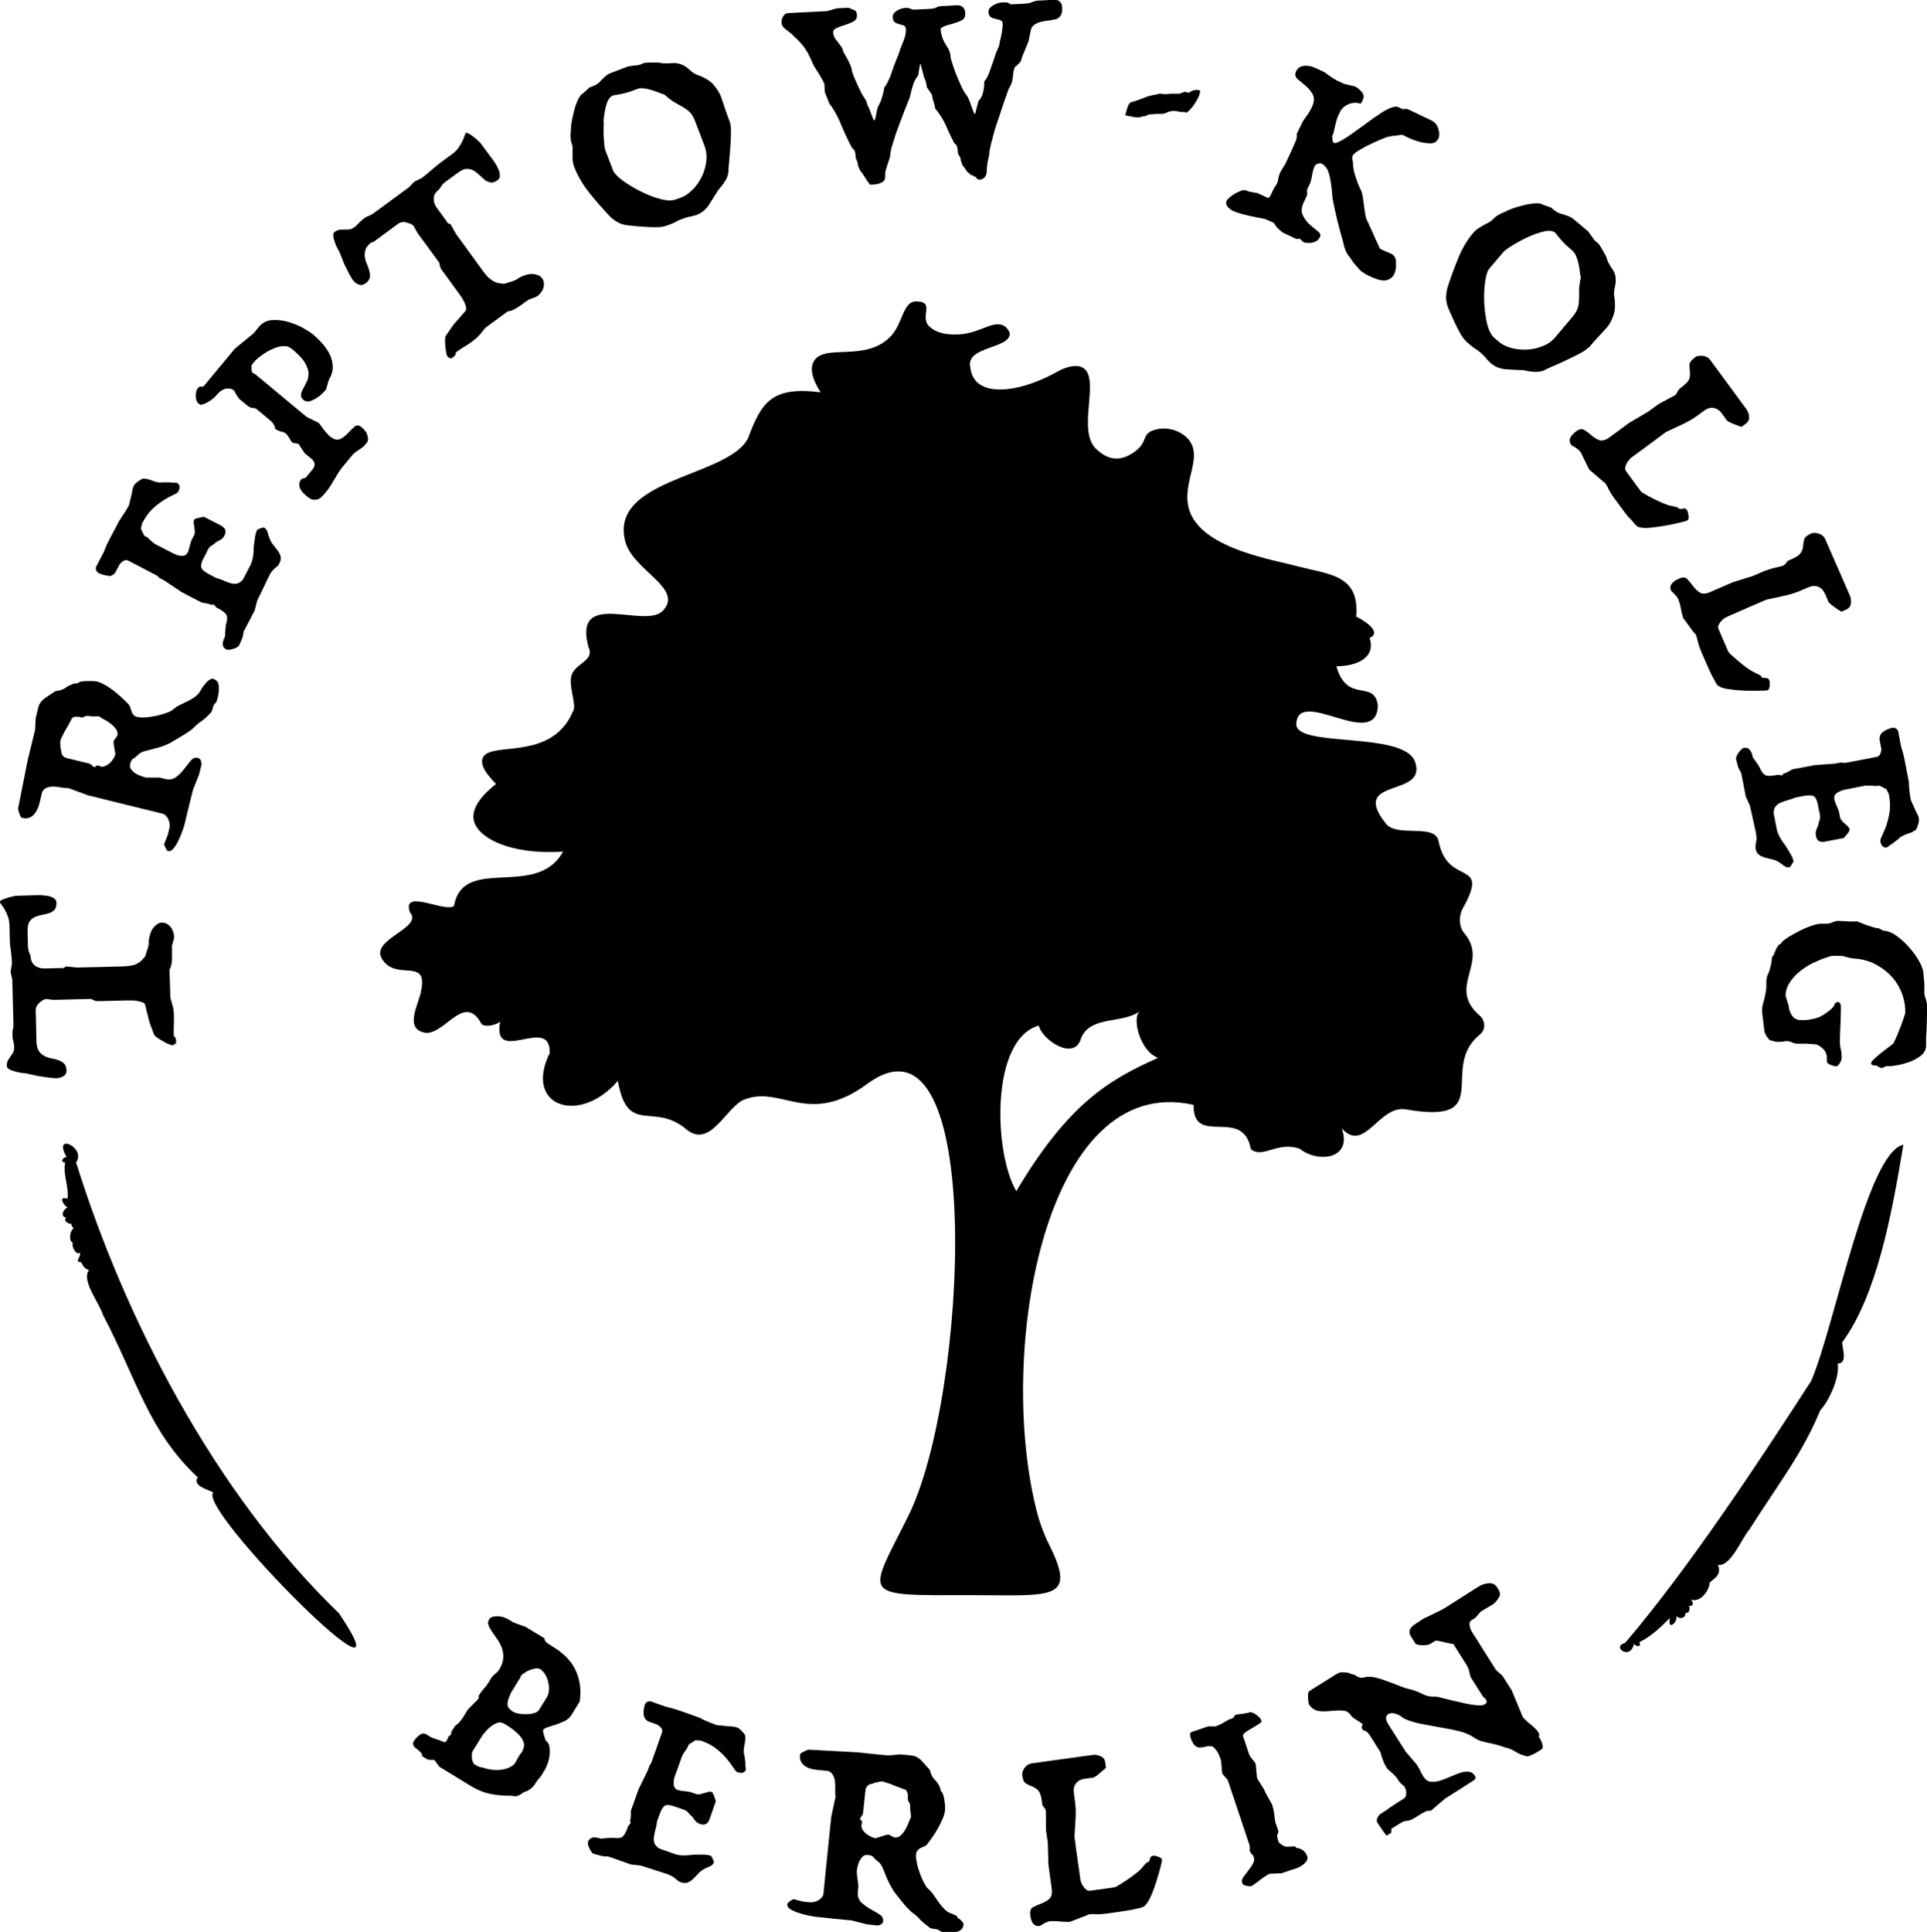 <?xml version="1.0" encoding="UTF-8"?><svg id="Ebene_2" xmlns="http://www.w3.org/2000/svg" width="102.05" height="102.29" xmlns:xlink="http://www.w3.org/1999/xlink" viewBox="0 0 102.05 102.29"><defs><clipPath id="clippath"><rect width="102.05" height="102.29" style="fill:none; stroke-width:0px;"/></clipPath><clipPath id="clippath-1"><rect y="0" width="102.05" height="102.29" style="fill:none; stroke-width:0px;"/></clipPath></defs><g id="Ebene_1-2"><g id="Bildmaterial_16"><g style="clip-path:url(#clippath);"><g style="clip-path:url(#clippath-1);"><path d="m3.52,56.68c0-.16-.05-.28-.12-.36-.08-.08-.18-.14-.29-.18-.12-.04-.24-.08-.38-.1-.14-.03-.27-.07-.38-.13-.12-.06-.22-.14-.29-.26-.08-.11-.12-.28-.13-.49l-.04-1.69c0-.07.02-.14.06-.21.04-.07.09-.13.15-.18.06-.05.12-.09.18-.13.06-.03.11-.05.13-.05.07,0,.15,0,.23.02.08.01.16.02.24.02l1.94-.05.12.06c.1.04.17.06.21.06l1.61-.04c.18,0,.34,0,.47.02.11.02.22.05.31.08.1.04.15.09.15.16l.18.72s.02.09.05.19c.03.1.07.19.11.29.04.12.09.25.15.39.08.08.18.15.28.21.1.06.2.12.29.17.11.06.23.11.34.14.05,0,.09,0,.11-.02.03-.01.05-.03.07-.05.03-.02.05-.04.06-.06,0-.17-.03-.27-.07-.3-.04-.03-.06-.07-.06-.12,0-.04,0-.12,0-.24,0-.12,0-.23.01-.34,0-.13,0-.28,0-.44,0-.23-.04-.44-.1-.63-.06-.19-.09-.31-.09-.37l-.04-1.35v-.09c.05-.08.08-.18.1-.28.02-.11.03-.22.03-.33,0-.12,0-.23,0-.34,0-.11,0-.21,0-.31.02-.08.04-.17.07-.25.03-.09.04-.18.04-.27-.04-.24-.12-.42-.25-.54-.13-.12-.27-.17-.41-.16-.15.01-.29.1-.42.25-.13.16-.22.39-.26.69,0,.17-.01.32-.06.44-.04.12-.09.26-.13.41-.05.05-.1.11-.15.17-.05.06-.12.12-.2.17-.08.05-.18.1-.31.13-.13.03-.29.05-.49.06l-2.46.06-.59-.06c-.06.06-.12.09-.19.09-.07,0-.14,0-.22,0l-.73.02c-.2,0-.37-.05-.51-.16-.14-.11-.21-.28-.22-.49-.02-.06-.04-.12-.07-.18-.02-.05-.04-.11-.05-.17-.01-.06-.02-.12-.02-.17l-.02-.83c0-.21.03-.37.1-.48.07-.11.17-.19.28-.24.12-.05.24-.09.38-.12.14-.02.26-.05.38-.09.12-.04.21-.1.28-.17.07-.08.11-.2.11-.38,0-.1-.05-.18-.14-.24-.09-.06-.2-.1-.32-.12-.12-.02-.23-.03-.34-.04-.11,0-.19,0-.23,0l-1.09.03s-.11.01-.21.04c-.1.02-.2.05-.3.08-.1.03-.19.07-.26.1-.08.04-.11.07-.11.1,0,.03.03.08.08.14.05.07.11.15.17.25.06.1.11.23.17.37.06.14.08.3.09.48l.02.73c0,.2.02.42.06.65.03.23.05.45.05.66l-.07.43.09.41.06,2.29c0,.06,0,.12,0,.17,0,.05-.02.1-.02.14,0,.04-.01.08-.03.11v.3c0,.06.02.15.05.27.03.12.04.21.04.27,0,.11,0,.2-.04.27-.03.07-.07.13-.12.19-.06.09-.11.18-.16.25-.05.08-.07.18-.07.31,0,.07.05.13.14.18.09.05.2.09.32.12.12.03.24.06.34.07.11.01.17.02.21.02l.73.16s.09,0,.17.02c.08.01.17.03.26.04.09.01.18.02.27.03s.15.01.19.01c.13,0,.25-.04.37-.11s.17-.18.17-.33" style="stroke-width:0px;"/><path d="m3.2,39.21c.01-.06.05-.15.12-.28.06-.12.13-.25.2-.37s.14-.24.19-.34c.06-.11.09-.17.1-.2.08-.06.18-.09.3-.07.12.01.21.03.27.04.1-.06.18-.09.25-.09.07,0,.14.01.2.03h.43s.11.09.23.15c.12.06.23.13.35.22.12.09.22.19.3.3.08.11.11.24.07.36l-.19.26s-.01.11,0,.18c.01.07.03.15.04.24.02.1.04.2.05.29-.02.07-.05.15-.11.25-.06.09-.13.18-.22.25-.09.07-.18.12-.27.15-.09.03-.19.02-.28-.04-.05-.01-.08-.01-.1,0-.02,0-.04.02-.06.03l-.04.05c-.06-.01-.12-.05-.17-.1-.05-.06-.12-.09-.2-.11l-.25-.06-.58-.14-.25-.06c-.14-.03-.23-.09-.28-.17-.05-.08-.06-.15-.05-.22-.03-.08-.05-.15-.05-.22s0-.12-.01-.17c0-.05,0-.1,0-.14m-2.11,3.98c.02.05.05.08.08.09.15.04.27.04.38,0,.1-.04.19-.1.26-.18.07-.08.13-.17.18-.28.05-.1.08-.21.11-.32l.14-.58c.06-.12.15-.2.26-.24.12-.04.24-.06.37-.05.13,0,.26.02.4.05.14.02.26.03.37.03l1.03.38,2.39.59,1.55.38c.13.03.23.13.31.29.08.16.1.34.05.53l-.07.29c-.03.08-.06.15-.08.21-.02.06-.05.11-.07.17-.02.06-.04.1-.05.13.02.07.04.12.07.17.02.05.04.09.06.12.02.04.05.06.08.07.11.03.21-.03.31-.16.1-.13.19-.28.27-.46.08-.17.15-.34.2-.5.06-.16.09-.25.09-.28l.14-.58.06-.25.17-.69.08-.32.32-.8.13-.53c.01-.06,0-.13-.03-.21-.03-.08-.08-.13-.15-.15-.15-.04-.28.01-.39.15-.11.13-.23.28-.35.44-.12.16-.26.3-.42.42-.15.12-.35.16-.59.1l-.3-.07h-.73c-.07-.03-.16-.05-.26-.09-.11-.04-.2-.08-.29-.14-.09-.06-.16-.13-.22-.21-.06-.08-.07-.18-.04-.3.03-.14.09-.23.18-.28.09-.05.18-.13.3-.25.08-.05.17-.1.29-.13.12-.03.25-.07.38-.1.14-.03.29-.08.44-.12.16-.05.33-.12.5-.2.11-.07.23-.14.37-.22.13-.08.26-.16.39-.23.12-.08.23-.15.33-.22.1-.07.16-.13.21-.18.12-.13.25-.23.37-.31.13-.08.3-.24.52-.47.04-.06.07-.15.1-.27.03-.11.08-.2.16-.25.01-.02.04-.08.07-.19.03-.11.06-.23.07-.36.02-.14.02-.27,0-.39-.02-.12-.08-.22-.18-.27-.07-.04-.12-.06-.15-.06-.03,0-.07.02-.15.06-.09.05-.17.14-.26.25-.09.11-.15.2-.18.25-.07.15-.16.27-.29.37-.12.1-.26.18-.4.25-.14.07-.29.14-.43.21-.14.06-.26.15-.37.24-.04.05-.15.11-.31.17-.16.06-.34.11-.54.16-.2.04-.39.08-.59.09-.19.02-.34,0-.45-.02-.1-.02-.17-.06-.22-.12-.05-.06-.08-.12-.1-.19-.02-.07-.04-.14-.07-.21-.02-.07-.07-.14-.12-.19-.08-.08-.19-.19-.32-.31-.13-.12-.27-.24-.42-.36-.15-.11-.3-.22-.46-.31-.16-.09-.3-.15-.44-.19-.03,0-.1-.01-.2-.02-.1,0-.21,0-.33,0-.12,0-.23.01-.32.03-.09.02-.14.05-.15.09-.11,0-.22,0-.31.05-.09.04-.18.08-.26.12-.16.14-.37.22-.62.24-.16.11-.34.23-.54.36-.19.13-.32.3-.37.5l-.14.57c0,.11-.01.22-.02.32,0,.08,0,.17-.01.25,0,.08-.02.14-.03.17l-.37,1.52-.5,2.52c0,.09.03.16.05.23.02.06.04.11.06.16" style="stroke-width:0px;"/><path d="m5.73,30.51c.18,0,.32-.09.41-.26l.2-.38s.08-.1.18-.16c.1-.06.18-.07.26-.03l.41.21.38.2.71.37c.05.03.09.05.1.08.01.02.04.05.1.08l.23.12.89.6.34.18.48.25.26.13c.07.01.14.03.2.04.05,0,.11.02.16.03s.1.04.15.06c.09-.03.15-.02.18.03s.07.1.12.12c.3.15.47.29.51.4.05.11.04.27-.03.47-.02.1-.03.24-.04.41,0,.09,0,.18-.02.26-.17.33-.15.56.08.67.03.01.07.02.14.01.07,0,.14-.02.21-.04.07-.02.14-.05.2-.08.06-.04.11-.08.13-.12l.18-.42.06-.31.21-.4.37-.71.13-.51.64-1.33c.05-.1.1-.18.15-.24.05-.06.1-.11.15-.15.05-.04.09-.08.13-.11.04-.04.07-.08.1-.14.08-.14.1-.27.07-.38-.03-.11-.08-.21-.16-.32-.08-.1-.16-.21-.26-.33-.09-.12-.16-.27-.22-.46-.02-.09-.05-.17-.08-.25-.03-.07-.08-.12-.14-.16-.03-.01-.06-.01-.1,0-.04.01-.08.03-.12.04-.05.02-.1.04-.15.06-.06.11-.1.24-.12.39-.02.15-.05.32-.07.5,0,.19-.01.38-.04.55-.03.17-.07.32-.14.45l-.39.75c-.1.12-.2.19-.31.22-.11.02-.22.02-.34-.02-.12-.03-.24-.08-.38-.14-.13-.06-.27-.1-.4-.14l-.34-.18c-.24-.13-.39-.24-.43-.35-.05-.1-.01-.27.1-.49l.14-.27.11-.22c.05-.1.12-.17.2-.21.08-.04.16-.11.25-.19.07-.03.15-.07.23-.12.08-.05.14-.12.19-.22.12-.22.05-.4-.2-.53l-.89-.46-.23.05c-.06.01-.12.03-.18.04-.06.02-.09.04-.1.07-.03.05-.04.11-.03.18s.02.14.03.21c.01.07.02.15.03.23,0,.08-.01.15-.05.22l-.14.27c-.03.1-.06.19-.08.28-.02.08-.04.16-.06.22-.02.07-.04.11-.06.14-.06.12-.17.17-.31.16-.15,0-.29-.05-.43-.12l-.97-.5s-.06-.04-.11-.08c-.05-.04-.1-.08-.14-.12-.05-.05-.11-.1-.17-.16l-.12-.06s-.07-.07-.1-.14c-.03-.08-.07-.16-.12-.26l.07-.29c.17-.32.36-.58.56-.77.21-.19.41-.34.6-.46.19-.12.36-.21.5-.27.14-.06.23-.12.25-.17.12-.22.09-.38-.08-.47-.13,0-.25,0-.37-.02-.09,0-.18,0-.28,0-.1,0-.16,0-.2.01-.14,0-.3-.04-.47-.11-.17-.07-.33-.1-.48-.1-.09.04-.18.1-.28.17-.09.07-.16.14-.19.2-.01.03-.03.07-.05.13-.02.06-.03.12-.04.18-.01.07-.03.15-.05.23l-.12.5c-.08.15-.15.27-.21.36-.06.09-.11.17-.15.23-.04.06-.08.12-.11.17-.03.04-.07.09-.09.15l-.49.93c-.09.17-.16.32-.2.43-.04.12-.08.21-.11.26l-.14.27-.23.44c-.03.05-.03.12-.01.19.02.07.06.12.11.15.19.1.38.15.56.15" style="stroke-width:0px;"/><path d="m19.34,22.85c-.03-.06-.06-.11-.09-.14l-.13-.11c-.12-.1-.24-.1-.36,0-.11.1-.23.22-.35.35-.12.13-.25.23-.41.3-.16.07-.34.01-.56-.17-.03-.03-.08-.08-.14-.15-.06-.07-.13-.15-.19-.23-.07-.1-.14-.2-.23-.31l-.63-.31-.68-.56-.55-.46-1.53-1.27c-.05,0-.09-.03-.12-.07-.03-.04-.05-.09-.05-.15,0-.06,0-.11,0-.17s.03-.1.05-.13l.17-.2s.1-.09.21-.18c.11-.09.25-.18.4-.27.15-.09.31-.16.48-.22.17-.06.32-.08.46-.07.09,0,.17.02.24.06.06.04.12.08.17.12.31.26.53.49.65.7.12.21.19.39.19.56,0,.17-.03.32-.1.45-.07.14-.13.26-.19.37-.06.11-.1.22-.11.31-.01.1.03.19.14.28.09.07.18.09.29.07s.22-.08.34-.14c.11-.07.22-.14.31-.23.09-.09.16-.16.21-.21.02-.02.04-.07.06-.13.02-.06.04-.13.06-.21.02-.08.04-.15.07-.22.03-.07.05-.12.08-.15.11-.24.14-.47.11-.7-.03-.23-.11-.44-.22-.63-.11-.19-.24-.36-.39-.52-.15-.16-.29-.29-.42-.4-.12-.1-.3-.21-.54-.35-.24-.13-.51-.24-.79-.32-.28-.08-.57-.11-.85-.09-.28.02-.51.14-.69.36l-.27.33-1,.82-1.67,2.01c-.1,0-.16,0-.19,0-.02,0-.06.04-.11.09-.03.03-.05.08-.07.15s-.03.15-.03.23c0,.08,0,.16.03.24.02.08.07.15.14.21.05.04.11.05.2.02.09-.03.18-.07.27-.12.09-.05.18-.11.25-.17.07-.06.12-.1.14-.12l.11-.13c.14-.16.29-.26.46-.29.17-.03.31,0,.43.1.04.08.08.15.12.22.07.12.14.22.22.28l.33.27c.12.1.22.15.32.15.09,0,.16.03.21.07l.23.19.42.35c.09.08.16.14.2.19.04.05.06.1.08.14.02.05.03.08.03.11,0,.03.02.05.04.07.06.05.16.1.29.13s.22.07.27.12c.02.02.05.06.09.11.03.06.07.11.1.16.03.07.08.14.13.2l.33.06.32.49.35.29c.22.18.24.38.06.59l-.36.43-.2.05c-.09.11-.14.21-.13.3,0,.09.02.18.07.26.04.08.1.16.17.22.07.07.13.12.19.17.12.1.22.15.31.16.09,0,.18,0,.26-.03.08-.03.15-.09.22-.16.07-.08.14-.15.21-.24.05-.06.11-.14.19-.26.08-.12.16-.25.23-.38.08-.13.15-.25.22-.36.07-.11.12-.18.14-.21l.62-.75c.05-.06.15-.14.31-.24.15-.1.26-.18.31-.24l.16-.2s.04-.08.03-.15c0-.07-.02-.14-.04-.21-.03-.07-.05-.14-.08-.21" style="stroke-width:0px;"/><path d="m19.75,12.83l1.36-1c.06-.04.13-.06.21-.07.08,0,.16,0,.23.03.08.02.15.04.21.07.06.03.1.06.12.08.04.06.08.12.12.2.03.07.08.14.12.21l1.15,1.57.02.13c.03.11.05.18.08.21l.95,1.3c.11.15.19.28.25.4.05.1.09.2.11.31.02.1,0,.17-.05.22l-.49.56s-.07.07-.13.15c-.06.08-.12.17-.18.26-.07.1-.15.22-.24.34-.02.11-.02.23-.02.35,0,.12.02.23.03.34.02.13.04.25.08.36.03.04.06.07.08.08.02.01.05.02.08.03.03.01.06.02.08.01.14-.1.21-.18.21-.23,0-.05.02-.09.06-.12.03-.02.1-.07.19-.13.1-.07.19-.13.29-.18.11-.07.23-.15.36-.25.19-.14.34-.28.46-.44.12-.16.2-.25.25-.29l1.09-.8.07-.05c.09,0,.19-.03.29-.08.1-.05.19-.1.29-.17.1-.06.19-.13.28-.2.09-.06.17-.12.25-.17.08-.03.16-.06.25-.09.09-.03.17-.07.24-.12.18-.17.28-.34.3-.51.02-.17-.01-.32-.11-.43-.09-.11-.24-.18-.45-.2-.2-.02-.44.04-.72.18-.14.1-.27.17-.4.21-.12.03-.26.08-.42.13-.07-.01-.15-.02-.23-.03-.08,0-.17-.03-.26-.07-.09-.04-.18-.1-.28-.18-.1-.08-.21-.21-.33-.37l-1.45-1.99-.29-.52c-.08-.01-.15-.05-.18-.1s-.08-.12-.12-.18l-.43-.59c-.12-.16-.17-.33-.16-.51.01-.18.11-.33.28-.46.04-.05.07-.1.11-.16.03-.05.07-.09.11-.14.04-.04.09-.08.13-.11l.67-.49c.17-.12.32-.19.45-.19.13,0,.25.03.36.09.11.06.21.15.31.24.1.1.19.18.29.26.1.07.2.12.31.13.11.02.23-.03.37-.13.08-.06.12-.14.11-.25,0-.11-.03-.22-.08-.33-.05-.11-.1-.21-.16-.3-.06-.09-.1-.15-.13-.19l-.65-.88s-.07-.08-.15-.15c-.08-.07-.16-.14-.24-.2-.08-.06-.16-.11-.24-.16-.07-.04-.12-.05-.15-.03-.02.02-.05.07-.07.15-.02.08-.06.17-.11.28-.05.11-.12.22-.21.35-.08.12-.2.24-.35.35l-.59.43c-.16.12-.33.26-.5.41-.17.15-.34.29-.51.42l-.39.19-.29.3-1.85,1.36s-.1.07-.14.09c-.05.02-.09.04-.12.06-.04.02-.07.03-.11.03l-.25.18s-.11.1-.2.19c-.08.09-.15.16-.2.19-.09.07-.17.11-.24.12-.07.01-.15.02-.22.01-.11,0-.21.01-.3.01-.09,0-.19.05-.3.12-.06.04-.08.11-.07.22.01.1.04.21.08.33.04.12.09.23.14.32.05.1.09.15.1.18l.28.7s.05.07.08.15c.04.07.07.15.12.24.04.08.08.16.13.24.04.08.08.13.1.16.08.11.18.19.3.24s.24.04.37-.05c.13-.1.21-.2.23-.31.02-.11.01-.22-.02-.35-.03-.12-.08-.25-.13-.37-.06-.13-.1-.26-.11-.39-.02-.13,0-.26.04-.39.05-.13.16-.26.33-.38" style="stroke-width:0px;"/><path d="m31.96,6.47c.02-.33.07-.63.15-.91.08-.28.2-.45.36-.51.14-.02.28-.05.4-.07.11-.02.22-.05.33-.08.11-.03.2-.06.28-.09l.27-.1c.1-.04.21-.05.34-.03.13.01.26.04.39.08.13.04.25.08.38.13.12.05.23.09.33.12.21.19.4.33.57.43.17.09.31.18.44.25.13.08.24.16.34.26.1.1.18.25.26.44l.36.94.15.4c.1.26.13.54.09.83-.04.29-.12.57-.25.82s-.28.48-.48.67c-.19.19-.39.33-.58.4l-.27.1c-.23.09-.52.08-.88-.02-.36-.1-.71-.24-1.06-.42-.35-.18-.66-.37-.93-.57-.27-.21-.43-.38-.48-.51l-.33-.86-.09-.24c-.03-.08-.05-.26-.07-.54-.02-.29-.02-.59,0-.92m-1.67,1.18c.01.15.02.27.01.37,0,.1,0,.19,0,.29,0,.09,0,.18.02.26.01.08.03.17.07.27.18.47.45.93.81,1.38s.73.87,1.11,1.27c.28.26.59.41.9.44.32.04.62.06.92.08.17.01.32.02.46.02.12,0,.25,0,.38-.01.13-.02.23-.04.31-.07l.24-.09c.08-.03.15-.06.22-.1.06-.03.12-.07.18-.09.05-.03.1-.05.14-.06.19-.07.34-.12.46-.14.12-.02.23-.05.35-.09.27-.11.49-.28.65-.53.16-.25.33-.52.51-.81.13-.14.26-.3.37-.49.12-.19.17-.4.16-.62,0-.07.02-.22.04-.45.02-.23.04-.48.06-.75.02-.27.03-.52.03-.76,0-.24-.02-.41-.06-.51l-.15-.4-.32-.95c-.08-.2-.21-.4-.39-.62-.19-.22-.49-.4-.92-.55-.1-.04-.22-.12-.36-.25-.14-.13-.26-.21-.36-.25-.17-.08-.36-.12-.57-.1-.2.02-.39.02-.56,0-.04-.02-.11-.03-.21-.03-.1,0-.2,0-.31,0-.12,0-.25,0-.38.02l-.28.11-.56.07-.27.1-.68.26c-.09.04-.18.09-.26.16-.08.07-.17.15-.25.24-.08.1-.17.17-.27.22-.1.05-.2.09-.33.14l-.34.31c-.09.04-.18.15-.27.34-.09.19-.16.39-.21.61-.06.22-.1.42-.13.6-.03.18-.04.29-.03.32-.02.17-.03.33-.02.46,0,.14.03.28.09.42" style="stroke-width:0px;"/><path d="m41.97,1.86c.17.13.35.32.54.54.19.23.37.56.54.98,0,.02.04.09.11.2.07.11.14.22.21.33.08.13.14.24.2.35.06.1.08.17.09.19l.02.42c.04.11.08.21.12.31.03.08.07.16.1.25.03.08.07.15.12.18.22.32.4.67.54,1.03.15.36.33.76.57,1.2.08.06.13.12.15.2.02.08.03.19.04.33.02.05.04.1.07.16.02.06.04.13.04.21.02.06.05.13.08.2.03.07.06.13.11.17.09.13.17.25.25.38.08.12.15.22.21.29.14,0,.26-.02.35-.03.1-.01.21-.06.35-.14.06-.06.09-.14.1-.22,0-.08,0-.16,0-.24,0-.02.01-.08.04-.17.03-.09.06-.19.09-.29l.13-.4c0-.14.04-.38.15-.72.1-.34.22-.69.36-1.05.15-.41.33-.87.53-1.36.05-.22.1-.42.16-.62.06-.2.15-.38.28-.54,0-.02.02-.07.03-.14.01-.07.02-.15.03-.22.01-.08.02-.14.04-.19.01-.05.03-.07.04-.05,0,.01.01.05.03.13.02.08.04.15.06.23.02.08.04.15.06.22s.03.11.03.12c.05.09.08.18.1.28.03.1.04.18.04.23l.28.41s0,.08.02.14c.01.06.03.12.05.19.02.07.04.14.06.21.02.07.03.13.03.17.14.18.25.33.33.46.08.13.16.27.22.4.06.13.12.28.19.43s.16.34.28.56c.08.06.13.12.15.21.02.08.03.19.04.33.02.05.05.1.09.16.04.06.06.13.06.21.02.06.05.13.07.2.02.08.06.13.12.17.07.13.12.21.16.24.04.03.11.09.19.17.05,0,.09.01.12.04.03.03.08.05.15.07.03.09.09.13.17.13.1,0,.18-.03.24-.08.06-.05.1-.11.12-.17s.03-.13.04-.2c0-.07,0-.12,0-.16,0-.02,0-.07.02-.15.01-.08.02-.16.04-.25l.07-.34c0-.07,0-.17.04-.31.03-.13.06-.28.11-.45.04-.17.09-.35.15-.56.06-.2.13-.4.2-.6.15-.46.32-.97.52-1.52.08-.13.13-.23.16-.32.03-.09.05-.17.06-.26.01-.09.02-.17.03-.26,0-.09.03-.19.08-.32.08-.07.16-.14.24-.22.08-.08.12-.17.12-.26l.37-.9.11-.55c.02-.12.07-.22.15-.28.07-.07.16-.11.25-.15.09-.03.2-.06.31-.08.12-.02.23-.03.35-.05.07-.01.14-.03.22-.04.07-.01.14-.04.2-.09.06-.04.11-.1.14-.18.04-.07.05-.18.05-.32,0-.17-.05-.29-.13-.36-.08-.07-.19-.1-.32-.09l-.76.04c-.12,0-.21.02-.26.04-.05.02-.1.04-.14.05-.05.02-.1.03-.16.05-.06.01-.16.02-.29.03l-.67.03c-.08-.06-.15-.09-.19-.1-.04,0-.14,0-.29,0-.03,0-.08.01-.16.03s-.15.05-.24.1c-.08.04-.16.1-.21.15-.06.06-.08.13-.08.22,0,.14.05.23.13.28s.16.07.25.09c.09.02.17.04.25.07.08.03.12.1.12.2,0,.2-.05.53-.16.98-.01.11-.05.23-.11.36s-.11.25-.14.37c-.1.28-.19.54-.28.8-.09.25-.19.43-.29.54,0,.03,0,.09,0,.17,0,.08-.02.17-.03.27-.02.1-.04.19-.08.29-.04.1-.09.19-.16.26-.02.01-.04.06-.06.13-.02.08-.04.16-.06.24-.02.08-.04.16-.06.24-.02.08-.03.12-.04.13,0,.01-.03-.03-.08-.13-.04-.1-.08-.21-.12-.33-.04-.12-.09-.23-.13-.34-.05-.11-.08-.17-.1-.19-.1-.12-.2-.29-.3-.51-.1-.22-.19-.44-.28-.65-.08-.21-.15-.41-.2-.58-.05-.17-.08-.26-.08-.28,0-.17-.05-.32-.11-.44-.07-.12-.13-.22-.18-.3-.14-.23-.22-.49-.24-.79.1-.08.22-.14.37-.18.15-.04.3-.08.44-.13.14-.04.27-.1.36-.16.1-.07.14-.17.14-.31,0-.17-.06-.29-.14-.36-.08-.07-.19-.1-.31-.09l-.73.04c-.14,0-.24.02-.28.04-.04.02-.08.03-.11.05-.03.02-.07.03-.13.04-.06.01-.17.02-.36.03l-.71.03c-.13-.05-.22-.08-.26-.09-.04,0-.09-.01-.17,0-.03,0-.08.01-.16.03-.08.02-.15.05-.22.09-.07.04-.14.1-.19.15-.05.06-.08.13-.07.22,0,.14.05.23.12.28.07.04.15.07.23.09.08.02.16.04.23.07.07.03.11.1.12.2,0,.17-.03.38-.13.61-.1.24-.2.51-.3.81-.07.17-.14.33-.2.5-.06.17-.12.33-.17.49-.06.15-.12.29-.18.41-.06.12-.12.21-.18.28,0,.02,0,.07-.02.15-.01.08-.03.16-.06.25-.03.09-.06.19-.09.29-.04.1-.08.18-.12.26-.02.01-.04.06-.06.14s-.04.17-.06.26c-.01.09-.03.18-.05.25-.02.08-.03.12-.06.12-.02,0-.05-.04-.07-.11-.03-.08-.06-.16-.1-.25-.03-.09-.07-.18-.1-.26-.03-.08-.06-.14-.08-.16-.02-.07-.05-.14-.07-.22-.02-.07-.06-.14-.12-.2-.08-.13-.16-.27-.23-.43-.08-.16-.15-.31-.21-.45-.06-.14-.12-.27-.15-.37-.04-.1-.06-.17-.06-.19,0-.08-.03-.18-.08-.29-.05-.11-.1-.22-.16-.33l-.22-.39c0-.08-.04-.16-.1-.25-.06-.08-.12-.17-.19-.26-.09-.1-.15-.18-.18-.26-.03-.07-.05-.15-.06-.23,0-.1.06-.18.19-.24.13-.06.28-.11.44-.16.16-.05.31-.11.44-.18.13-.07.2-.18.19-.34,0-.14-.05-.23-.13-.26-.08-.03-.18-.07-.32-.13l-.45.02s-.1,0-.17.02c-.08.01-.15.03-.23.06-.1.03-.2.05-.3.08l-1.99.1c-.15,0-.26.07-.32.18-.06.11-.09.22-.08.31,0,.14.07.26.18.34.11.09.25.2.42.33" style="stroke-width:0px;"/><path d="m60.16,6.21c.14.02.26,0,.33-.05.07.01.15,0,.24-.05.1-.05.18-.07.26-.05.15-.03.3-.04.43-.03.14,0,.24,0,.32-.05.1-.05.19-.08.3-.1.1-.01.18-.01.24,0,.15.03.26.05.34.05.08,0,.15.01.22.03.08-.05.17-.13.24-.22.08-.09.15-.18.21-.28.06-.1.11-.18.15-.26.04-.08.06-.13.07-.16l.06-.25c-.17-.04-.29-.04-.38,0-.09.03-.17.07-.26.13-.11-.07-.21-.07-.31-.02-.1.06-.18.07-.26.06h-.39c-.15.03-.29.04-.41.01-.12-.02-.22-.01-.29.03-.24.03-.48.09-.69.18-.22.09-.45.17-.71.24-.07.06-.14.17-.18.33-.05.17-.08.28-.1.35l.12.03c.15.03.29.06.44.08" style="stroke-width:0px;"/><path d="m65.2,11.12l.15.07c.09.04.23.09.41.14.19.05.37.09.55.13.18.04.35.07.51.1.15.03.25.06.28.08l.39.18c.01.06.05.12.1.18.05.06.1.11.16.16.06.06.13.12.21.17l.69.32s.07.02.09,0c.02-.02.06-.01.12.01l.16.16s.07.02.14.04c.08.01.16.01.26,0,.09-.01.19-.04.28-.09.09-.05.16-.13.21-.24.04-.09,0-.19-.13-.29-.13-.1-.27-.22-.43-.36-.15-.14-.27-.3-.36-.49-.09-.19-.07-.41.05-.67l.18-.38v-.31s.14-.28.14-.28c.05-.11.09-.26.12-.45.03-.19.08-.37.15-.52.02-.05.07-.08.16-.11.09-.03.16-.03.21,0,.12.06.22.17.31.33.07.18.13.4.17.68.04.27.07.55.09.84.07.36.15.74.25,1.15.1.41.2.77.29,1.07.04.19.08.35.14.5.06.15.14.28.23.38l.19.28c.1.11.18.21.24.28.06.07.12.14.19.19.07.05.14.1.23.15.09.05.21.11.37.18.33.14.58.18.75.13.18-.06.3-.15.37-.29.07-.14.11-.3.11-.47,0-.17,0-.3-.03-.37-.03-.13-.11-.21-.24-.27-.13-.05-.24-.1-.31-.13l-.27-.13c-.09-.19-.17-.37-.25-.54-.06-.15-.13-.3-.2-.45-.07-.15-.13-.27-.17-.38-.07-.11-.12-.24-.15-.4-.03-.15-.05-.31-.07-.46-.02-.16-.04-.31-.06-.45-.02-.15-.05-.26-.08-.36-.02-.05-.06-.11-.1-.21-.05-.09-.09-.2-.13-.32-.04-.12-.09-.25-.13-.39-.04-.14-.07-.28-.08-.42,0-.15-.02-.26-.04-.34-.02-.08-.01-.15.02-.22.03-.06.1-.12.23-.21.13-.08.28-.17.45-.26.17-.09.35-.17.54-.26.19-.09.37-.16.53-.22.11-.04.25-.07.44-.09.18-.02.32-.04.42-.06.03.01.13.06.31.15.18.09.37.16.59.22.21.06.42.09.61.09.2,0,.33-.09.41-.25.07-.14.07-.31,0-.52-.06-.21-.19-.36-.38-.45l-1.15-.55c-.11-.05-.19-.07-.24-.05-.05.02-.11.01-.18-.02l-.17-.08c-.09-.04-.23-.03-.43.05-.19.08-.41.2-.65.38-.17.11-.35.23-.52.36-.18.14-.36.27-.54.39-.38.29-.7.5-.95.63-.07.03-.13.06-.18.08-.05.02-.1.02-.14,0-.03-.01-.05-.04-.06-.08-.01-.04-.02-.08-.02-.13-.01-.05-.01-.11,0-.17l.05-.11c.03-.14.06-.27.09-.39.05-.23.1-.39.14-.49l.12-.26c.04-.09.11-.18.19-.25.09-.08.18-.13.28-.17.1-.04.2-.06.3-.07.1,0,.19,0,.27.04.04.02.07,0,.09-.04.03-.04.05-.09.08-.15.07-.16.05-.3-.06-.43-.12-.13-.23-.22-.34-.28l-.59-.14-.38-.18s-.09-.05-.16-.09c-.07-.04-.14-.09-.21-.14-.07-.05-.14-.1-.21-.15-.07-.05-.11-.08-.14-.09l-.15-.07-.22-.1c-.07-.03-.16-.07-.26-.1-.1-.03-.2-.04-.3-.04-.1,0-.2.02-.29.06-.09.04-.16.12-.22.23-.08.17-.05.3.07.41.13.11.27.23.43.36.16.13.28.28.38.46.1.18.08.41-.06.7-.02.05-.06.11-.1.19-.05.08-.1.16-.16.24-.07.09-.14.2-.22.32l-.31.65c.02.09.01.19-.03.31-.05.12-.1.24-.15.36l-.25.54-.12.26c-.06.12-.13.25-.23.4-.1.15-.17.32-.2.52-.01.12-.05.23-.13.34-.03.05-.07.1-.1.15l-.12.26c-.03.06-.06.12-.1.18-.04.06-.08.07-.14.04l-.49-.23-.48-.09-.11-.05c-.07-.03-.16-.03-.27,0-.11.04-.22.09-.33.15-.11.06-.21.13-.3.21-.09.08-.14.14-.17.2-.03.11-.01.2.05.28.06.08.13.14.2.17" style="stroke-width:0px;"/><path d="m83.63,15.39c0,.19,0,.36-.01.51,0,.15-.03.29-.07.42-.04.13-.13.28-.26.44l-.65.77-.27.32c-.18.22-.41.38-.69.48-.27.11-.55.17-.84.18-.28.01-.56-.02-.82-.09-.26-.07-.47-.18-.64-.32l-.22-.19c-.19-.16-.32-.42-.41-.78-.08-.36-.13-.74-.15-1.13-.01-.39,0-.75.05-1.09.05-.33.12-.56.21-.67l.6-.71.17-.2c.05-.06.2-.17.44-.32.24-.15.51-.3.81-.44.3-.14.59-.24.87-.31.28-.07.49-.04.62.07.09.11.17.22.25.31.07.09.15.17.23.25.08.08.15.15.21.2l.22.19c.08.07.14.16.19.28.05.12.09.25.12.38.03.13.05.26.07.39.01.13.03.25.06.35-.06.28-.09.51-.1.7m.52,3.03l.27-.32.68-.74c.14-.16.26-.38.35-.64.1-.27.11-.62.04-1.07-.02-.11,0-.25.04-.44.04-.19.06-.33.04-.44,0-.19-.07-.37-.19-.54-.12-.17-.21-.33-.27-.5,0-.04-.03-.11-.07-.19-.05-.09-.1-.18-.15-.27-.06-.1-.13-.21-.2-.33l-.23-.2-.33-.46-.22-.19-.56-.47c-.08-.07-.17-.12-.27-.16-.1-.04-.21-.07-.33-.11-.12-.03-.23-.07-.32-.13-.09-.06-.18-.13-.28-.22l-.43-.15c-.08-.06-.22-.09-.43-.07-.21.02-.42.05-.64.11-.22.06-.41.11-.59.18-.17.07-.27.11-.29.13-.16.06-.3.13-.42.2s-.23.16-.33.28c-.12.08-.23.15-.32.19-.09.04-.17.09-.25.14-.08.05-.15.09-.22.14-.07.05-.13.11-.2.19-.33.39-.6.85-.81,1.38-.22.53-.41,1.06-.57,1.58-.09.38-.07.71.05,1,.12.29.25.58.38.85.07.15.14.29.21.41.05.11.12.22.19.32.08.11.15.18.21.24l.2.17c.06.05.13.1.19.15.06.04.12.07.17.11.05.04.09.07.12.09.15.13.27.24.34.34.07.09.16.18.25.26.22.19.48.29.78.32.29.02.61.04.96.05.19.05.39.08.61.09.22.01.43-.04.62-.16.06-.03.2-.09.41-.18.21-.09.44-.19.68-.31s.47-.22.68-.34c.21-.11.35-.21.42-.3" style="stroke-width:0px;"/><path d="m86.28,27.4c.1.12.21.24.3.35.1.11.17.16.23.16.14.05.34.06.62.03.28-.03.55-.07.83-.12s.53-.11.75-.16c.22-.05.34-.09.36-.11.05-.04.07-.12.05-.25s-.04-.22-.07-.27c-.05-.07-.09-.1-.12-.11-.04,0-.13.01-.28.04-.04-.06-.11-.1-.21-.12-.1-.03-.2-.05-.31-.07-.09-.02-.22-.07-.39-.14-.17-.07-.33-.15-.49-.23-.16-.08-.31-.16-.44-.24-.13-.07-.2-.12-.22-.15l-.25-.34-.27-.37-.25-.34c-.05-.07-.07-.14-.05-.21.01-.07.04-.15.08-.22.04-.07.09-.14.14-.2s.09-.1.11-.11l.14-.1.34-.25.68-.5.67-.5c.27-.12.56-.26.86-.4.3-.14.56-.29.78-.45l.37-.27c.17-.13.34-.18.51-.15.17.03.32.12.44.3l.27.37s.07.06.15.09c.08.04.17.08.26.11.11.05.23.09.36.13l.23-.17c.12-.09.18-.21.17-.36-.01-.15-.06-.28-.14-.4l-1.95-2.65s-.05-.06-.11-.09c-.05-.04-.12-.06-.19-.08-.08-.02-.16-.02-.25-.01-.09,0-.17.04-.25.1-.17.13-.26.25-.27.36,0,.11,0,.23.02.35.02.12.01.24-.02.38-.03.13-.17.28-.39.45l-.13.1s-.09.09-.12.17c-.03.08-.08.14-.14.19-.16.08-.3.15-.44.23-.12.06-.23.12-.33.18-.1.06-.17.1-.2.13l-.44.32-.99.58-1.03.76c-.23.17-.42.22-.57.16-.15-.06-.29-.14-.41-.25-.12-.11-.25-.2-.37-.28-.12-.08-.27-.06-.44.07-.03.02-.08.06-.13.11-.05.05-.1.1-.14.16-.04.06-.07.13-.07.21,0,.08.02.16.09.25.05.04.11.07.17.1.05.03.1.07.16.11.06.04.11.1.16.17.02.02.05.08.09.17.04.09.09.18.14.29.05.1.09.2.14.29.04.09.08.14.09.17l.57.49.15.13c.08.03.17.14.26.33.09.19.2.38.33.55l.17.23.25.34c.14.19.26.35.38.49" style="stroke-width:0px;"/><path d="m90.6,31.34c-.26.11-.46.12-.59.03-.13-.09-.25-.2-.35-.34-.1-.14-.2-.25-.3-.36-.1-.11-.25-.12-.44-.03-.04.02-.09.04-.15.07-.06.03-.12.08-.18.13-.05.05-.09.11-.12.18-.02.07-.01.16.03.26.04.05.09.09.14.14.04.04.08.09.13.14.05.06.09.12.12.2.01.03.03.09.06.18.03.09.05.2.07.31.02.11.04.21.07.31.02.09.04.16.06.18l.44.6.12.16c.08.04.14.17.18.38.05.21.11.41.2.61l.11.26.17.39c.09.21.18.4.26.57.07.14.15.28.22.41.07.13.13.2.18.21.12.08.32.14.6.17.28.04.56.06.84.07.29,0,.54.01.76,0,.22,0,.35-.01.38-.02.06-.03.09-.1.11-.23.01-.13.01-.22-.01-.28-.03-.07-.07-.12-.1-.13s-.13-.02-.28-.02c-.03-.07-.09-.12-.18-.17-.09-.05-.19-.09-.29-.14-.08-.04-.2-.11-.35-.22-.15-.11-.29-.22-.43-.34-.14-.12-.26-.22-.37-.32-.11-.1-.17-.17-.18-.19l-.17-.39-.18-.42-.17-.39c-.03-.07-.03-.15,0-.21.03-.07.07-.13.13-.2.06-.06.11-.12.18-.16.06-.04.11-.07.14-.08l.15-.07.39-.17.78-.34.77-.33c.29-.06.6-.13.93-.2.32-.07.61-.16.86-.27l.42-.18c.19-.08.37-.1.53-.03.16.06.28.19.37.39l.18.42s.06.07.13.13c.07.06.15.11.23.17.1.07.2.14.32.21l.26-.12c.14-.06.22-.17.24-.31.02-.15,0-.29-.05-.42l-1.32-3.02s-.04-.07-.08-.11c-.04-.05-.1-.09-.17-.12-.07-.04-.15-.06-.24-.07-.09-.01-.18,0-.27.04-.19.09-.31.18-.34.29-.03.11-.05.22-.06.34,0,.12-.04.24-.11.36-.06.12-.23.24-.49.35l-.15.07c-.06.02-.11.07-.15.14-.05.07-.11.12-.18.15-.17.04-.33.08-.48.12-.13.03-.25.07-.36.11-.11.04-.19.06-.22.08l-.5.22-1.09.34-1.17.51Z" style="stroke-width:0px;"/><path d="m97.56,40.38s-.06-.01-.12,0l-.25.05-1.07.08-.37.07-.54.1-.28.05c-.07.03-.13.07-.18.1-.05.03-.1.06-.15.08-.05.02-.1.04-.15.05-.05.08-.1.11-.16.09-.06-.03-.12-.03-.17-.02-.33.06-.54.07-.65,0-.1-.06-.2-.19-.28-.39-.05-.09-.12-.21-.22-.34-.06-.07-.11-.15-.15-.22-.07-.37-.23-.53-.48-.48-.03,0-.07.03-.12.08-.05.04-.09.1-.14.16-.05.06-.08.12-.11.19-.03.07-.04.12-.03.18l.12.44.15.28.09.45.15.79.22.48.32,1.44c.02.11.03.2.03.28,0,.08,0,.15-.02.21-.01.06-.03.12-.03.17,0,.05,0,.11,0,.17.03.16.09.27.18.34.09.07.2.11.32.15.12.03.26.07.41.1.15.03.3.11.45.22.07.06.14.11.21.15.07.04.14.05.21.04.03,0,.06-.03.08-.06.02-.03.05-.07.07-.11.03-.05.06-.09.08-.14-.02-.12-.07-.25-.15-.38-.08-.13-.16-.28-.26-.44-.12-.15-.23-.31-.31-.46-.09-.15-.14-.3-.17-.44l-.16-.84c0-.16.04-.28.11-.36.07-.09.16-.15.28-.2.11-.05.24-.09.38-.13.14-.04.27-.08.41-.14l.37-.07c.27-.05.46-.05.56,0,.1.05.18.2.23.45l.06.3.05.24c.02.11.01.21-.02.29-.03.08-.06.18-.08.3-.04.07-.07.15-.1.24-.03.09-.03.19-.01.3.05.25.21.35.49.29l.99-.19.15-.18s.08-.1.11-.15c.03-.05.05-.09.04-.12-.01-.06-.04-.11-.09-.16-.05-.05-.1-.1-.16-.15-.06-.05-.11-.1-.16-.16-.05-.06-.09-.12-.1-.21l-.06-.3c-.04-.1-.08-.19-.11-.27-.04-.08-.07-.15-.09-.22-.02-.07-.04-.12-.04-.15-.02-.13.03-.24.15-.32.12-.08.26-.14.41-.17l1.07-.21s.08,0,.14,0c.06,0,.12,0,.19,0,.07,0,.15.01.24.02l.13-.02s.09,0,.17.05c.07.04.15.09.26.13l.13.27c.07.36.08.67.04.95-.05.28-.11.52-.18.73-.08.21-.15.38-.22.52-.07.14-.1.24-.09.3.05.25.17.35.35.32.1-.08.2-.15.3-.21.07-.06.15-.11.22-.17.08-.06.13-.1.15-.14.12-.08.26-.15.44-.21.18-.05.32-.13.44-.22.04-.09.08-.19.11-.31.03-.11.04-.21.03-.28,0-.03-.02-.07-.04-.13-.02-.06-.05-.11-.08-.17-.03-.07-.07-.14-.1-.21l-.21-.47c-.03-.17-.05-.31-.06-.41-.01-.11-.02-.2-.03-.27,0-.08-.01-.14-.01-.2,0-.06,0-.11-.02-.17l-.2-1.03c-.04-.19-.07-.34-.11-.47-.04-.12-.06-.21-.08-.27l-.06-.3-.09-.49c-.01-.06-.05-.11-.11-.16-.06-.04-.12-.06-.18-.05-.21.04-.39.12-.53.23-.14.11-.2.27-.16.46l.08.42c.01.05,0,.13-.04.24-.04.11-.1.17-.19.19l-.45.09-.42.08-.79.15c-.06.01-.1.01-.12,0" style="stroke-width:0px;"/><path d="m102.03,53.1c-.01-.09-.03-.16-.05-.22-.02-.06-.04-.13-.06-.19-.01-.07-.02-.17-.01-.33v-.17s0-.09,0-.15c0-.06-.02-.12-.02-.18,0-.07-.02-.15-.02-.23,0-.18-.06-.41-.2-.67-.14-.26-.32-.52-.53-.76-.21-.25-.45-.46-.69-.64-.25-.18-.48-.27-.71-.28l-.25-.13c-.08,0-.18-.02-.31-.06-.12-.04-.25-.08-.37-.12-.14-.06-.29-.12-.45-.18h-.41s-.59-.03-.59-.03c-.08,0-.18.02-.3.07-.12.05-.22.08-.3.08h-.26c-.15-.01-.34.03-.57.11-.23.08-.46.18-.69.3-.23.12-.43.23-.61.35-.18.12-.29.22-.32.3-.07.03-.13.07-.17.14-.04.06-.08.13-.11.21-.03.08-.06.15-.09.21s-.06.11-.1.14c0,.08-.02.2-.04.35-.03.15-.07.3-.12.45-.04.08-.08.16-.1.25-.02.09-.04.16-.04.21v.41c-.02.09-.03.19-.05.3-.02.11-.04.21-.07.3-.03.1-.05.19-.07.27-.02.08-.03.15-.03.19v.24s.13,1.02.13,1.02c.04.08.08.16.11.22.04.05.08.1.12.15.04.05.1.07.17.07.07.03.15.05.23.06s.16,0,.24,0c.08,0,.16-.02.25-.04.15,0,.26.03.33.07.07.04.17.07.3.07h.46s.43.03.43.03c.13,0,.28.08.43.22.16.14.23.32.23.53v.17c0,.06.06.12.19.17.14.05.23.08.29.08.04,0,.08-.02.12-.06.04-.04.07-.09.1-.14.03-.06.06-.12.08-.19,0-.14,0-.25-.01-.34-.01-.08-.03-.15-.04-.2-.01-.05-.03-.1-.03-.15,0-.05-.01-.1-.01-.17v-.29s.03-.73.03-.73l.02-.67c0-.09,0-.17,0-.24,0-.06-.02-.12-.05-.16-.02-.05-.06-.07-.1-.07-.09,0-.17.06-.22.21-.04.08-.14.17-.29.29-.15.11-.3.21-.44.28-.13.06-.26.1-.39.12-.13.03-.25.05-.37.06h-.3c-.2-.02-.35-.1-.45-.27-.1-.17-.15-.33-.15-.47l-.17-.55c0-.25.08-.49.23-.71.14-.22.32-.41.53-.58.21-.17.44-.32.69-.44.25-.12.48-.22.69-.28.14-.06.26-.09.36-.1s.21,0,.36,0c.14,0,.27.03.39.07.12.04.28.07.48.08.42.04.8.16,1.13.35.33.19.6.41.83.68.22.26.39.56.5.88.11.32.16.65.15.97-.07.22-.14.44-.22.65-.07.17-.14.35-.21.53-.08.19-.15.33-.21.44-.22.17-.42.32-.59.45-.15.12-.28.23-.4.34-.12.11-.18.19-.18.24,0,.06.03.1.1.11.07.01.13.02.21.02.05.05.11.09.18.11.04.01.07.02.1.02.03-.02.07-.04.11-.06.04-.02.08-.03.13-.04.05,0,.11-.01.19,0,.04,0,.16-.01.36-.05.2-.03.41-.09.64-.17.22-.08.43-.19.61-.33.18-.14.28-.32.28-.53v-.42s.02-.29.02-.29l.02-.55.02-.59c0-.18,0-.32,0-.4" style="stroke-width:0px;"/><path d="m28.97,89.85l-.22.36-.2.32c-.05.08-.13.14-.26.17-.12.04-.26.06-.4.06-.14,0-.28,0-.41-.03-.13-.02-.23-.05-.29-.09-.12-.07-.2-.14-.25-.21-.05-.06-.07-.14-.06-.22,0-.08.02-.17.05-.26.03-.09.08-.2.14-.34l.2-.32.15-.25.14-.22c0-.07.06-.14.15-.2.09-.07.19-.13.31-.18.11-.05.23-.08.34-.1.11-.01.19,0,.24.03.11.07.2.17.28.3.07.13.13.27.16.42.03.15.05.29.03.42-.01.14-.04.24-.09.32m-1.29,2.83s-.03.07-.04.09c-.01.02-.03.05-.06.08-.03.03-.06.08-.1.14-.04.07-.09.16-.15.27-.06.13-.15.23-.28.3-.13.07-.27.12-.43.15-.16.03-.32.03-.49.02-.17-.01-.31-.04-.44-.08-.08-.03-.16-.05-.24-.06-.08-.01-.18-.06-.29-.12-.06-.04-.1-.09-.13-.16s-.05-.14-.05-.22c0-.07,0-.15,0-.21.01-.07.02-.11.04-.14l.2-.32.29-.47c.03-.05.09-.13.18-.23.09-.1.18-.2.29-.28.11-.09.22-.15.35-.2.13-.04.25-.02.37.05l.08.05.1.06c.11.07.23.15.35.25.12.1.23.2.32.31.09.11.15.23.18.35.03.12.01.25-.05.36m2.75-4.31c-.13-.24-.29-.45-.49-.64-.19-.19-.41-.35-.64-.49l-.08-.05-.14-.09s-.08-.06-.15-.11c-.06-.05-.1-.12-.1-.21l-.36-.22-.1-.06-.1-.06-.44-.27-.64-.23-.26-.16c-.05-.03-.13-.07-.22-.1-.1-.04-.2-.06-.3-.07-.1,0-.2,0-.3.02-.1.02-.17.07-.22.15-.06.1-.07.2-.03.3.04.11.1.22.19.35.08.12.18.26.28.4.1.14.18.3.24.46.06.17.08.35.07.53-.01.19-.08.4-.22.62-.04.07-.11.14-.2.21-.09.07-.15.13-.19.19l-.13.21-.14.22c-.17.2-.29.34-.34.42-.05.08-.08.13-.09.15,0,.02,0,.04.02.05.01,0,0,.04-.04.1-.01.02-.05.07-.12.13s-.12.12-.18.18c-.08.08-.16.16-.24.24l-.22.36c-.03.05-.08.13-.16.23-.07.1-.17.19-.3.28l-.2.32s0,.06,0,.09c-.02.07-.06.11-.13.13-.02.03-.03.06-.05.11-.02.05-.04.09-.06.13-.02.04-.06.06-.09.08-.04.01-.08,0-.13-.03-.05-.03-.16-.07-.32-.12s-.26-.09-.32-.12l-.22-.14c-.12-.07-.24-.06-.37.04-.13.1-.23.21-.3.33-.04.06-.05.13-.02.2.02.07.09.15.21.22.03.03.06.06.11.1s.08.07.1.11c.03.03.04.06.05.09,0,.02,0,.04-.03.05l.26.16c.06.04.14.05.23.05h.18s.26.36.26.36l.08.05.36.22.36.22.85.52c.36.22.73.37,1.09.44.36.07.74.1,1.12.09.1.03.18.03.25.02.06-.02.12-.04.17-.07.05-.03.1-.07.16-.11.06-.04.13-.07.22-.09.21-.12.35-.25.42-.38.07-.13.18-.26.31-.41l.22-.36c.05-.09.1-.21.15-.36.05-.15.08-.3.09-.45.02-.15,0-.29-.02-.42-.03-.13-.09-.23-.18-.28-.04-.09-.07-.18-.09-.25-.02-.07-.03-.14-.05-.2-.02-.06-.01-.11,0-.13.03-.05.11-.1.24-.14.13-.04.27-.09.43-.14.16-.05.31-.12.47-.19.16-.08.28-.19.37-.34l.42-.69c.05-.35.05-.67,0-.96-.05-.29-.14-.56-.27-.8" style="stroke-width:0px;"/><path d="m39.43,93.04c0-.09-.02-.16-.04-.2-.01-.14,0-.31.04-.48.04-.18.05-.34.03-.49-.06-.09-.13-.17-.21-.25-.08-.08-.16-.14-.23-.16-.03-.01-.07-.02-.13-.03-.06-.01-.12-.02-.19-.02-.07,0-.15-.01-.24-.02l-.51-.05c-.16-.06-.29-.11-.39-.15-.1-.05-.18-.08-.25-.11-.07-.03-.13-.06-.18-.09s-.1-.05-.16-.07l-.99-.35c-.18-.06-.33-.11-.46-.14-.12-.03-.22-.05-.27-.07l-.29-.1-.47-.17c-.06-.02-.12-.02-.19.01-.07.03-.11.07-.14.13-.07.2-.09.39-.07.57.03.18.13.31.31.37l.4.14s.11.07.19.15c.08.09.1.17.07.26l-.15.43-.14.4-.27.76c-.02.06-.04.09-.06.11-.02.02-.04.05-.06.11l-.09.24-.47.96-.13.36-.18.51-.1.27c0,.07,0,.14,0,.21,0,.05,0,.11-.01.16,0,.06-.02.11-.04.16.05.08.04.14,0,.18-.05.04-.09.09-.1.13-.11.32-.22.5-.32.56-.1.06-.26.07-.47.04-.11,0-.24,0-.41.02-.09.01-.18.02-.26.02-.35-.12-.57-.07-.66.17-.01.03,0,.07,0,.14.01.06.04.13.07.2.03.07.07.13.11.19.04.06.09.1.14.11l.44.12.32.02.43.15.76.27.53.06,1.4.45c.1.04.19.08.26.12.07.04.12.08.17.12.04.04.09.08.13.11.04.03.09.06.15.08.15.05.28.06.38.01.1-.04.2-.11.29-.2.09-.09.19-.19.29-.3.1-.11.24-.2.42-.28.09-.03.16-.07.23-.11s.11-.09.14-.16c0-.03,0-.06-.01-.1-.02-.04-.04-.08-.06-.12-.02-.05-.05-.1-.08-.14-.12-.04-.25-.06-.41-.06-.15,0-.32,0-.51,0-.19.03-.38.04-.55.04-.18,0-.33-.03-.46-.08l-.8-.28c-.13-.08-.22-.17-.26-.28-.04-.11-.05-.22-.03-.34.02-.12.04-.25.08-.39.04-.14.07-.28.08-.42l.13-.36c.09-.26.19-.42.28-.48.1-.06.26-.05.5.03l.29.1.23.08c.1.04.18.09.24.17.05.07.13.15.22.22.04.07.09.14.15.21.06.07.14.12.25.16.24.08.4,0,.5-.27l.33-.95-.08-.22c-.02-.06-.04-.12-.07-.17-.02-.05-.05-.08-.08-.09-.06-.02-.12-.02-.18,0-.07.02-.14.04-.21.06-.07.02-.15.04-.22.06-.08.02-.15.01-.23-.02l-.29-.1c-.1-.01-.2-.03-.29-.04-.08,0-.16-.02-.23-.03s-.12-.03-.15-.04c-.12-.04-.19-.14-.2-.29-.01-.15,0-.3.06-.44l.37-1.03s.03-.07.06-.12c.03-.05.06-.11.1-.16.04-.06.09-.12.13-.19l.05-.13s.06-.08.13-.11c.07-.04.15-.09.24-.16l.3.02c.34.12.62.27.84.45.22.18.4.35.54.53.14.17.26.33.34.46.08.13.15.21.21.23.24.08.39.04.45-.14-.02-.12-.03-.25-.03-.37-.01-.09-.02-.18-.03-.28" style="stroke-width:0px;"/><path d="m48.14,96.45c-.04.12-.1.25-.17.38-.07.13-.15.24-.26.34-.1.1-.22.14-.35.12l-.29-.15c-.05,0-.11,0-.18.03-.07.02-.15.05-.23.07-.09.03-.19.06-.28.09-.07,0-.16-.04-.26-.08-.1-.05-.19-.11-.28-.18-.08-.08-.15-.16-.19-.25-.04-.09-.04-.18,0-.28,0-.05,0-.08,0-.1,0-.02-.02-.03-.04-.06l-.06-.04c0-.06.03-.12.08-.18.05-.06.08-.13.08-.21l.03-.26.06-.59.03-.26c.01-.14.06-.24.13-.3.07-.06.14-.09.21-.08.08-.04.15-.07.21-.08.06,0,.12-.02.17-.04.05,0,.1-.01.14-.02.06,0,.16.03.29.08.13.04.27.09.4.15.13.05.26.1.37.14.11.04.18.07.21.07.07.07.11.16.12.29,0,.12,0,.21,0,.28.07.09.11.17.12.23,0,.07,0,.14,0,.21l.05.43s-.06.12-.1.24m2.57,5.04c-.12-.07-.22-.12-.28-.14-.16-.05-.29-.12-.4-.23-.11-.11-.21-.23-.31-.36-.09-.13-.18-.26-.27-.39-.08-.13-.18-.24-.29-.34-.06-.04-.13-.13-.21-.28-.08-.15-.16-.32-.23-.51-.07-.19-.13-.38-.17-.57-.04-.19-.06-.34-.05-.45,0-.1.04-.18.09-.24.05-.06.11-.1.17-.13.06-.03.13-.06.2-.09.07-.03.13-.08.17-.15.07-.09.16-.22.26-.36.1-.15.2-.3.29-.47.09-.16.17-.33.24-.49.07-.17.11-.32.12-.46,0-.03,0-.1,0-.2-.01-.1-.02-.21-.04-.33-.02-.12-.04-.22-.08-.31-.03-.09-.07-.14-.11-.14,0-.11-.04-.21-.09-.3-.05-.09-.1-.17-.16-.24-.16-.14-.27-.33-.32-.58-.13-.15-.27-.3-.43-.48-.16-.17-.34-.27-.54-.29l-.59-.06c-.11,0-.22.02-.32.03-.08.01-.17.02-.25.02-.08,0-.14,0-.17,0l-1.56-.16-2.57-.14c-.08.02-.16.05-.22.09-.05.02-.1.05-.15.08s-.08.06-.08.09c-.02.15,0,.28.05.37.05.1.12.18.21.24.09.06.19.11.3.14.11.03.22.05.33.06l.59.06c.13.04.22.12.27.23.06.11.09.23.1.35.01.13.02.26.01.41,0,.14,0,.26.02.37l-.23,1.08-.25,2.45-.16,1.59c-.01.13-.09.25-.24.35-.15.1-.32.14-.52.12l-.3-.03c-.08-.02-.15-.04-.22-.05-.06-.02-.12-.03-.18-.05-.06-.02-.1-.03-.13-.03-.06.02-.12.05-.16.09-.04.03-.08.05-.11.08-.03.03-.05.06-.06.09-.01.11.06.21.2.29.14.08.31.15.49.2.18.06.36.1.52.13s.26.05.29.05l.59.06.26.03.71.07.33.03.83.21.54.06c.06,0,.13-.01.2-.06.08-.04.12-.1.12-.17.01-.15-.05-.27-.2-.36-.15-.09-.31-.19-.48-.28-.17-.1-.33-.22-.48-.35-.14-.14-.2-.33-.18-.57l.03-.3-.09-.73c0-.07.02-.16.04-.27.02-.11.06-.21.1-.31.05-.1.1-.18.18-.25.07-.07.17-.1.29-.08.14.01.24.06.3.14.06.08.15.16.29.26.06.07.12.16.17.27.05.11.1.23.15.37.05.13.11.27.19.42.07.15.16.31.26.47.08.1.17.21.26.33.09.12.19.24.28.35.1.11.18.21.27.29.08.09.15.15.21.18.14.11.26.21.36.33.1.11.28.26.53.45.07.03.16.05.28.06.12.01.21.05.27.12.02.01.08.03.19.04.11.02.23.02.37.02.14,0,.27-.02.39-.06.12-.04.2-.11.24-.22.03-.08.04-.13.04-.16,0-.03-.03-.07-.08-.14-.06-.08-.16-.15-.28-.22" style="stroke-width:0px;"/><path d="m61.36,98.32c-.12-.05-.21-.07-.27-.06-.08.01-.13.03-.15.06-.02.03-.05.12-.09.26-.07,0-.14.05-.21.13-.07.08-.14.15-.21.24-.06.07-.16.16-.31.27-.14.11-.29.22-.44.32-.15.1-.29.19-.42.27-.13.08-.21.12-.24.12l-.42.06-.45.06-.42.06c-.08.01-.15,0-.21-.06-.06-.05-.11-.11-.16-.18-.05-.07-.08-.14-.11-.22-.03-.07-.04-.12-.04-.15l-.02-.17-.06-.42-.12-.84-.11-.83c.02-.3.04-.61.06-.94.02-.33.01-.63-.03-.9l-.06-.45c-.03-.21,0-.38.11-.52.1-.14.26-.22.47-.25l.45-.06s.08-.03.16-.09.15-.11.22-.18c.09-.07.19-.16.29-.25l-.04-.29c-.02-.15-.1-.26-.24-.32-.14-.06-.28-.09-.42-.07l-3.27.45s-.07.02-.13.05c-.06.03-.11.07-.17.13-.05.06-.1.13-.13.21-.03.08-.05.17-.03.27.03.21.09.35.19.4.1.06.2.11.31.15.11.04.22.11.32.2.1.09.17.28.21.56l.02.17c0,.06.04.12.1.19.06.06.09.14.1.22,0,.17-.01.34,0,.49,0,.13,0,.26,0,.38,0,.12.01.2.02.24l.08.54.03,1.14.17,1.26c.04.28,0,.47-.13.58-.12.1-.26.18-.42.24-.16.06-.3.12-.43.19-.13.07-.18.21-.15.42,0,.04.01.1.03.17.01.07.04.14.07.2.03.07.08.12.15.16.06.04.15.06.26.04.06-.03.11-.06.17-.1.05-.03.1-.06.17-.09.07-.03.14-.05.22-.06.03,0,.09,0,.19,0,.1,0,.2,0,.32.02.11,0,.22.02.32.02.1,0,.16,0,.19,0l.7-.27.19-.07c.06-.06.2-.08.42-.07.22.01.43,0,.64-.03l.29-.04.42-.06c.23-.03.44-.07.62-.1.16-.03.31-.07.45-.1.14-.04.23-.08.25-.12.11-.1.22-.27.33-.53.11-.25.21-.52.29-.79.08-.27.16-.52.21-.73.06-.22.08-.34.08-.37,0-.06-.07-.12-.19-.17" style="stroke-width:0px;"/><path d="m68.6,97.76l-.35.02s-.07,0-.13,0c-.06-.01-.12-.03-.17-.06-.06-.03-.11-.07-.16-.11-.05-.04-.08-.08-.09-.12-.07-.2-.08-.33-.04-.39.04-.06.05-.12.03-.18l-.14-.4c-.02-.07-.04-.19-.06-.38-.01-.19-.06-.38-.12-.58l-.37-.68s-.03-.08-.07-.15-.09-.15-.14-.23c-.05-.08-.1-.15-.14-.22-.04-.07-.07-.12-.08-.15l-.07-.73s-.03-.07-.07-.12c-.04-.05-.08-.1-.12-.15-.05-.06-.1-.12-.14-.19l-.34-1.01c-.02-.06.02-.12.12-.2.1-.08.22-.15.36-.23.13-.08.25-.15.36-.22.1-.07.15-.12.14-.16-.02-.07-.06-.13-.12-.19-.06-.06-.12-.11-.18-.15-.06-.04-.12-.08-.19-.1-.06-.02-.1-.03-.12-.02-.04.01-.1.03-.17.04-.08.01-.15.03-.24.04-.08.01-.16.02-.23.03s-.12.02-.15.03l-.04.08c-.04.06-.09.09-.12.11l-.16.05c-.1.06-.19.11-.28.16-.07.05-.15.09-.23.12-.08.04-.15.07-.21.09-.06,0-.12,0-.18,0-.06,0-.11,0-.17,0-.06,0-.1.02-.14.03l-.52.18-.27.09s-.06.04-.06.07c0,.03,0,.07,0,.1,0,.04.01.08.02.12.06.18.13.31.19.38.07.07.14.12.21.14.07.01.14,0,.21,0,.07-.01.14-.03.2-.04.06-.02.13-.03.19-.03.06,0,.13,0,.19.04.07.05.14.13.21.23.07.1.13.25.2.44.01.04.02.1.03.18,0,.08.01.16.02.24,0,.11.01.21.03.33l.29.34.7,2.09.32.96.13.39c.02.07.03.14.01.23-.01.09.04.19.17.31.08.13.09.26.03.39-.06.13-.14.25-.24.38s-.19.25-.28.37-.11.23-.07.34c.02.07.1.12.22.14.12.03.21.03.27.01.03,0,.09-.05.17-.11.09-.06.18-.13.28-.21.1-.08.2-.15.3-.21.1-.06.17-.11.23-.12l.59-.02.27-.09.27-.09.25-.08c.16-.06.31-.14.45-.27.13-.13.18-.25.14-.36-.09-.28-.3-.43-.61-.47" style="stroke-width:0px;"/><path d="m81.54,91.85c-.05-.09-.09-.15-.11-.18-.03-.05-.08-.11-.16-.18-.07-.07-.15-.14-.24-.21s-.17-.14-.24-.21c-.08-.07-.13-.13-.16-.19l-.57-1.38-.46-.72c-.03-.05-.1-.12-.2-.2s-.17-.15-.2-.2l-.38-.6-.48-.76-.06-.1-.32-.5c-.07-.11-.11-.23-.13-.36-.02-.13.01-.21.08-.26l.22-.14.29-.33c.17-.11.35-.21.54-.32.19-.1.35-.28.47-.52,0-.11,0-.19-.03-.24-.02-.05-.05-.11-.1-.18-.11-.18-.27-.26-.47-.24-.2.02-.38.08-.55.19l-1.78,1.13c-.08.05-.17.1-.28.15-.11.05-.22.1-.33.16-.11.05-.23.11-.33.16-.11.05-.19.09-.25.13l-.24.16c-.05.03-.11.07-.18.12-.07.05-.12.1-.17.16-.05.06-.07.13-.08.2,0,.08.02.16.07.24l.25.4s.05.03.11.05.14.02.22.03c.09,0,.17,0,.26-.01.09-.01.16-.04.21-.07l.24-.15s.08-.02.17,0c.09.02.18.04.28.06.1.03.2.05.3.07.1.02.17.03.22.04l.68,1.08c.09.15.15.28.17.42.02.13.05.24.1.31l.61.96s.04.05.08.08c.04.03.07.06.09.1.02.04.03.08.03.12,0,.04-.04.08-.1.12-.09.06-.27.07-.51.04-.25-.03-.52-.08-.8-.15-.29-.06-.55-.13-.79-.19-.24-.06-.4-.1-.48-.11-.26.02-.49-.02-.68-.12-.19-.1-.4-.18-.62-.25-.15-.03-.31-.07-.49-.14-.18-.07-.36-.14-.55-.21-.19-.07-.37-.14-.55-.2-.18-.06-.34-.1-.5-.12-.16-.02-.31-.01-.45.03-.14.04-.3-.01-.47-.14-.11-.02-.19-.04-.26-.08-.07-.04-.18-.05-.33-.05-.11-.02-.2,0-.28.04-.08.04-.18.1-.29.17l-1.21.76c-.06.04-.09.09-.1.17,0,.08,0,.15,0,.24,0,.09.02.19.04.3.14.21.31.33.51.36.21.03.42.03.64,0,.22-.02.43-.03.63-.02.2,0,.35.1.47.28.02.03.05.06.1.1.05.04.11.08.18.12.07.04.13.08.2.13.06.04.11.08.14.11-.03.02-.05.04-.06.07-.03.05,0,.13.06.23.11.02.19.07.25.13.06.06.1.12.13.17l.54.86c.03.1.06.2.09.3.03.08.06.17.1.26s.08.17.12.23c.04.07.09.12.13.16.04.04.09.08.15.13.06.05.12.11.19.18.06.07.14.17.22.3.04.07.1.12.15.15.03.03.06.06.1.08.02.03.04.07.07.13.03.06.04.13.05.19,0,.07,0,.13-.02.2-.02.07-.06.12-.12.16-.24.15-.42.26-.53.34-.11.07-.19.13-.24.16-.04.03-.07.05-.07.05,0,0-.01.01-.02.02,0,.01-.04.03-.09.06-.05.03-.14.09-.28.18-.06.04-.11.11-.16.21-.04.1-.04.18,0,.25.07.1.13.2.2.29.05.08.1.16.16.23.06.08.1.13.12.17l.26-.16v-.21s.47-.29.47-.29c.13-.08.25-.13.37-.13.11,0,.26-.07.44-.18l.24-.15c.06-.04.14-.09.25-.14.11-.06.21-.08.32-.06l.75-.64,1.46-.93c.06-.04.11-.08.14-.12.04-.04.03-.09-.01-.16-.09-.14-.2-.21-.35-.22-.14-.01-.3.01-.47.07-.17.06-.34.13-.52.21-.18.08-.36.15-.53.2-.17.05-.33.06-.48.05-.15-.02-.28-.11-.38-.27-.08-.13-.14-.23-.16-.3-.03-.07-.1-.19-.21-.36l-.56-.65-.32-.5-.61-.96c-.16-.26-.16-.44,0-.54.06-.04.13-.05.21-.05.08,0,.16.02.24.05.07.02.14.06.2.1.06.04.1.07.12.1.26.13.56.23.9.3.34.07.68.13,1.02.19.34.06.68.12,1,.2.32.07.6.18.83.34.13.09.25.15.38.19.13.04.26.07.39.1.13.02.26.05.4.09.14.03.3.08.47.15.18.03.37.1.56.22.19.12.38.2.58.24.01.02.06.03.14,0,.07-.02.16-.06.25-.1.09-.05.18-.09.26-.15.08-.05.14-.09.17-.11.05-.03.07-.09.06-.17-.01-.08-.04-.17-.08-.26-.04-.09-.09-.19-.14-.27" style="stroke-width:0px;"/><path d="m53.82,63.07c-1.19-2.01-1.39-8.03,1.19-8.77.19.79,1.89,1.88,2.23.7.48-1.26,2.22-.77,3.12-1.46-.43.33,0,2.12.97,2.47-2.67,1.18-4.8,2.5-7.51,7.06m12.43-2.22c.63.52,1.42-.45,2.59-.02.96.77,2.81.54,2.21-1.09,1.22,1.36,1.96-1.25,3.41-1,4.82.84,1.69-2.19,3.92-3.97.3-.24.29-.72,0-.98-1.81-1.56.53-2.78-.85-4.4-.27-.32-.28-.91-.07-1.28,1.5-2.68-.78-1.11-1.27-3.55-.17-1.01-2.24-.17-2.82-.98-1.93-2.45,2.24-1.32,1.57-3.24-.58-1.66-6.37-.72-6.29-2.02.11-1.99,4.23,1.47,4.32-.96-.19-1.43-1.62-.06-2.2-2.08,1.18-.02,2.09-.5,1.76-1.5.78-.35-.59-1.09-.71-1.13.19-2.24-1.44-2.22-3.12-2.67-1.27-.34-4.82-.9-5.64-2.77-.66-1.5.78-2.98-.16-3.99-.37-.4-1.02-.63-1.64-.49-.93.22-.34.66-1.29,1.27-.95.61-1.58.07-1.89-.2-1.1-.97.22-3.72-.72-4.32-.31-.19-.75-.1-1.22.12-1.98,1.13-3.79,1.33-4.46.57-.13-.15-.26-.38-.3-.75-.21-1.1,2.07-.93,2.1-1.76-.08-.22-.2-.35-.33-.42-.62-.31-1.31.49-2.58.47-.31,0-.91-.02-1.34-.41-.57-.52.34-1.34-.72-1.34-.68,0-.69,1.1-1.28,1.78-1.34,1.52-3.65.37-4.16,1.44-.13.28-.15.75.39,1.59-2.59-.32-3.13.51-3.85,2.44-1.07,2.07-7.35,2.1-6.5,5.45.39,1.54,3.13,2.49,1.99,3.68-.95.99-4.76-1.19-3.94,1.91.34.69-.55.83-.84,1.38-.31.59.28,1.7.01,2.06-.1.25-.29.6-.62.94-1.42,1.44-3.84.71-4.15,1.51-.09.23-.03.63.71,1.37-.28.22-1.32,1.04-1.19,1.87.16,1.01,2.02,1.9,4.74,1.71-1.41,2.55-5.29.15-5.78,2.88-.47.37-2.8-.96-2.33.34.72.82-2.08,1.41-1.5,2.43.72,1.27,2.47-.1,2.09,1.71-.08.66-.99,2.07.28,2.24,1.02.01,2.01-2.08,2.88-.54.12.31.9.11,1.03-.08-.46,2.42,2.69-.39,2.62,1.69-1.39,2.83,1.58,3.83,3.61,1.47.52,2.93,1.87,1.09,3.62,2.56,1.28,1.07,2.11-1.19,3.07-1.57,1.99-.78,3.39,1.47,6.53-.84,6.29-4.61,5.33,16.53,2.16,22.89-2.16,4.35-2.64,4.2,3.35,4.19,4.23,0,5.61.33,4.11-2.67-.3-.6-.53-1.24-.69-1.9-2.08-8.4.48-23.16,8.34-21.39-.04,2.26,2.62.06,3.03,2.34" style="stroke-width:0px;"/><path d="m95.94,73.08c-2.74,4.25-6.56,10.03-9.88,13.91-.75.19.29.96.47.04.07.16.44.2.28-.08.64-.31,1.12-.78,1.62-1.28-.14.71.44.23.34-.11.18.2.52.12.49-.18.21.11.26-.27.18-.36.26.07.24-.2.11-.33.47.2.98-.47.99-.9.31-.26.63-.43.44-.93.68.1,1.25-1.4,1.66-1.87,1.6-2.51,2.81-4.03,3.76-6.32.44-.47,1.04-1.71.92-2.47.54-.02.25-.76.24-1.13,1.83-2.48,2.62-6.74,3.24-10.46-1.91.39-3.65,9.62-4.86,12.45" style="stroke-width:0px;"/><path d="m4.04,61.53c.53-.77-1.28-1.61-.51-.26-.16-.03-.4.27-.08.28-.13.67.22,1.33.12,1.92-.56-.16-.14.42.03.48-.17-.03-.48.45-.1.52-.16.15.11.36.27.32,0,.07.05.2.14.24-.22.13-.29.67-.05.78-.09.18.17.67.36.52.11.2-.33.5.08.5.09.17.14.33.41.42-.43.56.59,1.79.74,2.37,1.8,3.41,2.4,6.15,5.02,8.6-.28.46.5.63.83.8-.93.83,10.86,12.64,6.65,6.4-6.57-6.34-11.36-15.62-13.93-23.9" style="stroke-width:0px;"/></g></g></g></g></svg>